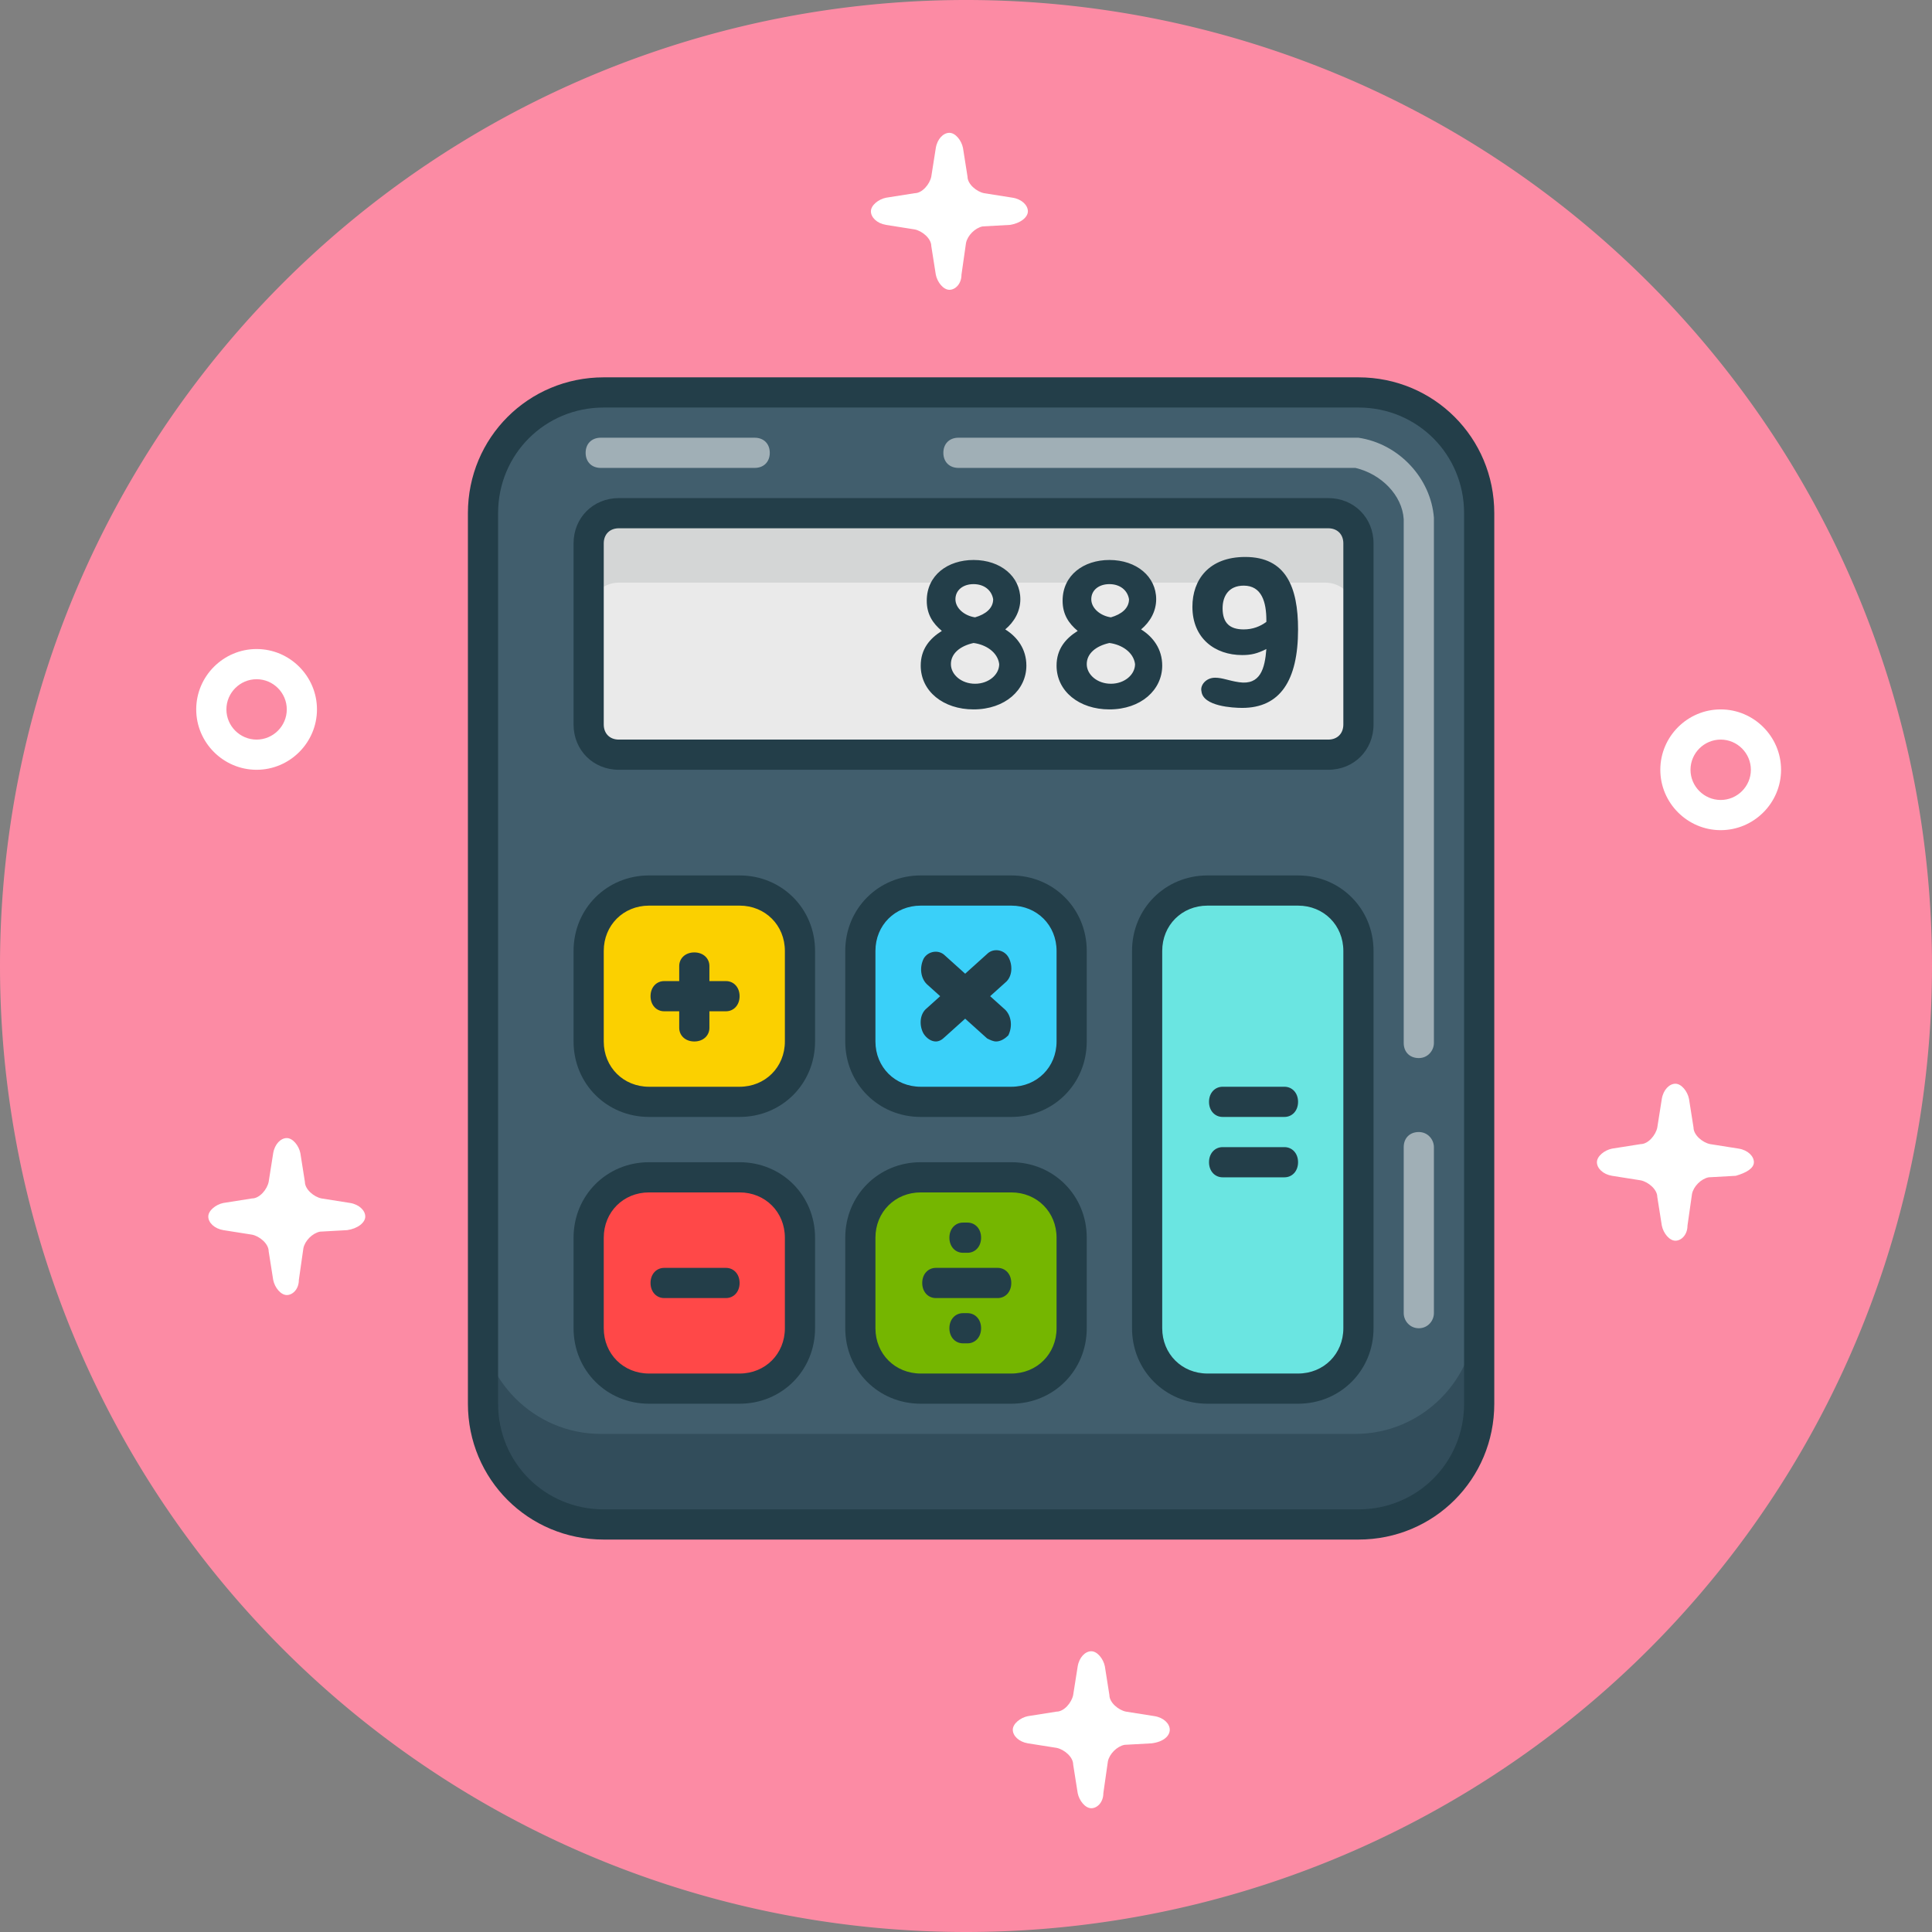 <?xml version="1.0" standalone="no"?><!DOCTYPE svg PUBLIC "-//W3C//DTD SVG 1.1//EN" "http://www.w3.org/Graphics/SVG/1.1/DTD/svg11.dtd"><svg class="icon" width="200px" height="200.00px" viewBox="0 0 1024 1024" version="1.1" xmlns="http://www.w3.org/2000/svg"><rect x="0" y="0" width="1024" height="1024" fill="#808080" stroke="none"/><path d="M512 512m-512 0a512 512 0 1 0 1024 0 512 512 0 1 0-1024 0Z" fill="#FC8BA4" /><path d="M782.4 742.4c0 35.2-28.8 64-64 64h-400c-35.2 0-64-28.8-64-64V275.2c0-35.2 28.8-64 64-64h400c35.2 0 64 28.8 64 64v467.2z" fill="#415E6D" /><path d="M718.4 760h-400c-35.2 0-64-28.8-64-64v48c0 35.2 28.8 64 64 64h400c35.2 0 64-28.8 64-64v-48c0 35.2-28.8 64-64 64z" fill="#324D5B" /><path d="M428.8 550.4c0 17.6-14.4 32-32 32h-48c-17.6 0-32-14.4-32-32v-48c0-17.6 14.4-32 32-32h48c17.6 0 32 14.4 32 32v48z" fill="#FBD000" /><path d="M718.4 388.8c0 8.8-7.2 16-16 16H328c-8.8 0-16-7.2-16-16V287.2c0-8.8 7.2-16 16-16h374.4c8.8 0 16 7.2 16 16v101.6z" fill="#EAEAEA" /><path d="M428.8 702.4c0 17.6-14.4 32-32 32h-48c-17.6 0-32-14.4-32-32v-48c0-17.6 14.4-32 32-32h48c17.6 0 32 14.4 32 32v48z" fill="#FF4848" /><path d="M572.8 550.4c0 17.6-14.4 32-32 32H488c-17.6 0-31.2-14.4-30.4-32l2.4-48c0.8-17.6 16-32 33.6-32h48c17.6 0 32 14.4 32 32v48z" fill="#3AD0F9" /><path d="M721.6 702.4c0 17.6-14.4 32-32 32h-48c-17.6 0-32-14.4-32-32v-200c0-17.6 14.4-32 32-32h48c17.6 0 32 14.4 32 32v200z" fill="#6AE5E1" /><path d="M572.8 702.4c0 17.6-14.4 32-32 32h-48c-17.6 0-32-14.4-32-32v-48c0-17.6 14.4-32 32-32h48c17.6 0 32 14.4 32 32v48z" fill="#75B600" /><path d="M384.8 536H352c-4 0-7.2-3.2-7.2-8s3.2-8 7.2-8h32.8c4 0 7.2 3.2 7.2 8s-3.2 8-7.2 8zM384.8 688H352c-4 0-7.2-3.2-7.2-8s3.2-8 7.2-8h32.8c4 0 7.2 3.2 7.2 8s-3.2 8-7.2 8zM680.8 592H648c-4 0-7.2-3.2-7.2-8s3.2-8 7.2-8h32.8c4 0 7.2 3.2 7.2 8s-3.2 8-7.2 8zM680.8 624H648c-4 0-7.2-3.2-7.2-8s3.2-8 7.2-8h32.8c4 0 7.2 3.2 7.2 8s-3.2 8-7.2 8zM528.8 688H496c-4 0-7.2-3.2-7.2-8s3.2-8 7.2-8h32.8c4 0 7.2 3.2 7.2 8s-3.2 8-7.2 8z" fill="#233E49" /><path d="M368 552c-4.8 0-8-3.2-8-7.2V512c0-4 3.2-7.2 8-7.2s8 3.2 8 7.2v32.8c0 4-3.2 7.2-8 7.2zM528 552c-1.6 0-3.2-0.8-4.8-1.6l-32-28.8c-3.2-3.2-4-8.8-1.6-13.6 2.4-4 8-4.8 11.2-1.6l32 28.8c3.2 3.2 4 8.8 1.6 13.6-1.6 1.6-4 3.2-6.4 3.2z" fill="#233E49" /><path d="M496 552c-2.4 0-4.8-1.6-6.4-4-2.4-4-2.4-10.4 1.6-13.6l32-28.8c3.2-3.2 8.8-2.4 11.2 1.6 2.4 4 2.4 10.4-1.6 13.6l-32 28.8c-1.6 1.6-3.2 2.4-4.8 2.4zM512.8 664h-2.4c-4 0-7.2-3.2-7.2-8s3.2-8 7.2-8h2.4c4 0 7.2 3.2 7.2 8s-3.2 8-7.2 8zM512.8 712h-2.4c-4 0-7.2-3.2-7.2-8s3.2-8 7.2-8h2.4c4 0 7.2 3.2 7.2 8s-3.2 8-7.2 8z" fill="#233E49" /><path d="M702.4 271.2H328c-8.8 0-16 7.2-16 16v37.6c0-8.8 7.2-16 16-16h374.4c8.8 0 16 7.2 16 16v-37.6c0-8.8-7.2-16-16-16z" fill="#D4D6D6" /><path d="M720 816H320c-40 0-72-32-72-72V272c0-40 32-72 72-72h400c40 0 72 32 72 72v472c0 40-32 72-72 72zM320 216c-31.2 0-56 24.8-56 56v472c0 31.2 24.8 56 56 56h400c31.2 0 56-24.8 56-56V272c0-31.2-24.8-56-56-56H320z" fill="#233E49" /><path d="M704 408H328c-13.6 0-24-10.4-24-24V288c0-13.6 10.4-24 24-24h376c13.6 0 24 10.4 24 24v96c0 13.6-10.4 24-24 24zM328 280c-4.8 0-8 3.2-8 8v96c0 4.8 3.2 8 8 8h376c4.8 0 8-3.2 8-8V288c0-4.8-3.2-8-8-8H328z" fill="#233E49" /><path d="M516 376c-16 0-28-9.6-28-23.2 0-8.8 4.8-14.4 11.2-18.4-4.8-4-8-8.8-8-16 0-13.6 11.2-21.6 24.8-21.6 14.4 0 24.8 8.8 24.8 20.8 0 6.4-3.2 12-8 16 6.4 4 11.2 10.4 11.2 19.2 0 12.8-11.2 23.2-28 23.2z m0-35.2c-7.2 1.6-12 5.6-12 11.2s5.6 10.4 12.8 10.4c7.2 0 12.8-4.8 12.8-10.4-0.8-6.4-7.2-10.4-13.6-11.2z m0-31.2c-5.6 0-9.6 3.2-9.6 8s4.8 8.8 10.4 9.6c5.6-1.6 9.6-4.8 9.6-9.6-0.8-4.8-4.8-8-10.4-8zM588 376c-16 0-28-9.6-28-23.2 0-8.8 4.8-14.4 11.2-18.4-4.8-4-8-8.8-8-16 0-13.6 11.2-21.6 24.8-21.6 14.4 0 24.8 8.8 24.8 20.8 0 6.4-3.2 12-8 16 6.4 4 11.2 10.4 11.2 19.2 0 12.8-11.2 23.2-28 23.2z m0-35.2c-7.2 1.6-12 5.6-12 11.2s5.6 10.4 12.8 10.4c7.2 0 12.8-4.8 12.8-10.4-0.8-6.4-7.2-10.4-13.6-11.2z m0-31.2c-5.6 0-9.6 3.2-9.6 8s4.8 8.8 10.4 9.6c5.6-1.6 9.6-4.8 9.6-9.6-0.8-4.8-4.8-8-10.4-8zM671.2 344c-4.8 2.4-8 3.2-12.8 3.2-14.4 0-26.4-8.8-26.4-25.6 0-14.4 8.8-26.4 28-26.4 21.6 0 28 16 28 38.4 0 27.2-9.6 41.6-29.6 41.6-4.8 0-20.8-0.8-21.6-8.8-0.8-3.2 2.4-7.2 7.2-7.2 4 0 7.2 1.6 12.8 2.4 11.2 1.6 13.6-7.2 14.4-17.6z m0-15.2c0-9.6-2.4-18.4-12-18.4-8 0-11.2 5.6-11.2 12 0 8 4 11.2 11.2 11.2 4.8 0 8.8-1.6 12-4v-0.8zM392 592h-48c-22.4 0-40-17.6-40-40v-48c0-22.4 17.6-40 40-40h48c22.4 0 40 17.6 40 40v48c0 22.4-17.6 40-40 40z m-48-112c-13.6 0-24 10.4-24 24v48c0 13.6 10.4 24 24 24h48c13.6 0 24-10.4 24-24v-48c0-13.6-10.4-24-24-24h-48zM392 744h-48c-22.4 0-40-17.6-40-40v-48c0-22.4 17.6-40 40-40h48c22.4 0 40 17.6 40 40v48c0 22.4-17.6 40-40 40z m-48-112c-13.6 0-24 10.4-24 24v48c0 13.6 10.4 24 24 24h48c13.6 0 24-10.4 24-24v-48c0-13.6-10.4-24-24-24h-48zM536 592h-48c-22.4 0-40-17.6-40-40v-48c0-22.4 17.6-40 40-40h48c22.4 0 40 17.6 40 40v48c0 22.4-17.6 40-40 40z m-48-112c-13.6 0-24 10.4-24 24v48c0 13.6 10.4 24 24 24h48c13.6 0 24-10.4 24-24v-48c0-13.6-10.4-24-24-24h-48zM688 744h-48c-22.4 0-40-17.6-40-40V504c0-22.4 17.6-40 40-40h48c22.4 0 40 17.6 40 40v200c0 22.4-17.6 40-40 40z m-48-264c-13.6 0-24 10.4-24 24v200c0 13.6 10.4 24 24 24h48c13.6 0 24-10.4 24-24V504c0-13.6-10.4-24-24-24h-48zM536 744h-48c-22.4 0-40-17.6-40-40v-48c0-22.4 17.6-40 40-40h48c22.4 0 40 17.6 40 40v48c0 22.4-17.6 40-40 40z m-48-112c-13.6 0-24 10.4-24 24v48c0 13.6 10.4 24 24 24h48c13.6 0 24-10.4 24-24v-48c0-13.6-10.4-24-24-24h-48z" fill="#233E49" /><path d="M752 704c-4.8 0-8-4-8-8V608c0-4.8 3.2-8 8-8s8 4 8 8v88c0 4-3.2 8-8 8zM752 560.8c-4.8 0-8-3.2-8-8V275.2c-0.8-12.8-12-24-25.6-27.2H508c-4.8 0-8-3.2-8-8s3.2-8 8-8H720c21.6 3.2 38.4 21.6 40 42.4v278.4c0 4-3.2 8-8 8zM400 248H318.4c-4.8 0-8-3.2-8-8s3.2-8 8-8H400c4.8 0 8 3.2 8 8s-3.2 8-8 8z" fill="#FFFFFF" opacity=".5" /><path d="M136 408c-17.6 0-32-14.4-32-32s14.4-32 32-32 32 14.4 32 32-14.4 32-32 32z m0-48c-8.8 0-16 7.2-16 16s7.2 16 16 16 16-7.2 16-16-7.2-16-16-16zM912 440c-17.6 0-32-14.4-32-32s14.4-32 32-32 32 14.4 32 32-14.4 32-32 32z m0-48c-8.8 0-16 7.2-16 16s7.2 16 16 16 16-7.2 16-16-7.2-16-16-16zM544.8 112c0-3.2-3.2-6.4-8-7.2l-15.2-2.4c-4-0.8-8.8-4.8-8.8-8.8l-2.4-15.2c-0.8-4-4-8-7.2-8s-6.4 3.2-7.2 8l-2.4 15.2c-0.8 4-4.8 8.8-8.8 8.8l-15.2 2.4c-4 0.8-8 4-8 7.2s3.2 6.4 8 7.2l15.2 2.4c4 0.8 8.8 4.8 8.8 8.8l2.4 15.2c0.8 4 4 8 7.2 8s6.4-3.2 6.4-8l2.4-16.8c0.8-4 4.8-8 8.8-8.8l14.4-0.8c5.6-0.8 9.6-4 9.6-7.2zM929.6 616c0-3.2-3.2-6.4-8-7.2l-15.2-2.4c-4-0.8-8.8-4.8-8.8-8.8l-2.4-15.2c-0.8-4-4-8-7.2-8s-6.4 3.2-7.2 8l-2.4 15.2c-0.8 4-4.8 8.8-8.8 8.8l-15.2 2.4c-4 0.8-8 4-8 7.2s3.2 6.4 8 7.2l15.2 2.4c4 0.8 8.8 4.8 8.8 8.8l2.4 15.2c0.8 4 4 8 7.2 8s6.4-3.2 6.4-8l2.4-16.8c0.8-4 4.8-8 8.8-8.8l14.4-0.8c5.6-1.6 9.6-4 9.6-7.2zM193.6 644.8c0-3.2-3.2-6.4-8-7.2l-15.2-2.4c-4-0.8-8.8-4.8-8.8-8.8l-2.4-15.2c-0.8-4-4-8-7.2-8s-6.4 3.2-7.2 8l-2.4 15.2c-0.8 4-4.8 8.8-8.8 8.8l-15.2 2.4c-4 0.8-8 4-8 7.2s3.2 6.4 8 7.2l15.2 2.4c4 0.8 8.8 4.8 8.8 8.8l2.4 15.2c0.8 4 4 8 7.2 8s6.4-3.2 6.4-8l2.4-16.8c0.8-4 4.8-8 8.8-8.8l14.4-0.8c5.6-0.8 9.6-4 9.6-7.2zM620 916.8c0-3.2-3.2-6.4-8-7.2l-15.2-2.4c-4-0.8-8.8-4.8-8.8-8.8l-2.4-15.2c-0.8-4-4-8-7.2-8s-6.4 3.2-7.2 8l-2.4 15.2c-0.8 4-4.8 8.8-8.8 8.8l-15.2 2.4c-4 0.8-8 4-8 7.2s3.2 6.4 8 7.2l15.2 2.4c4 0.8 8.8 4.8 8.8 8.8l2.4 15.2c0.8 4 4 8 7.2 8s6.4-3.2 6.4-8l2.4-16.8c0.8-4 4.8-8 8.8-8.8l14.4-0.8c6.4-0.8 9.6-4 9.6-7.2z" fill="#FFFFFF" /></svg>